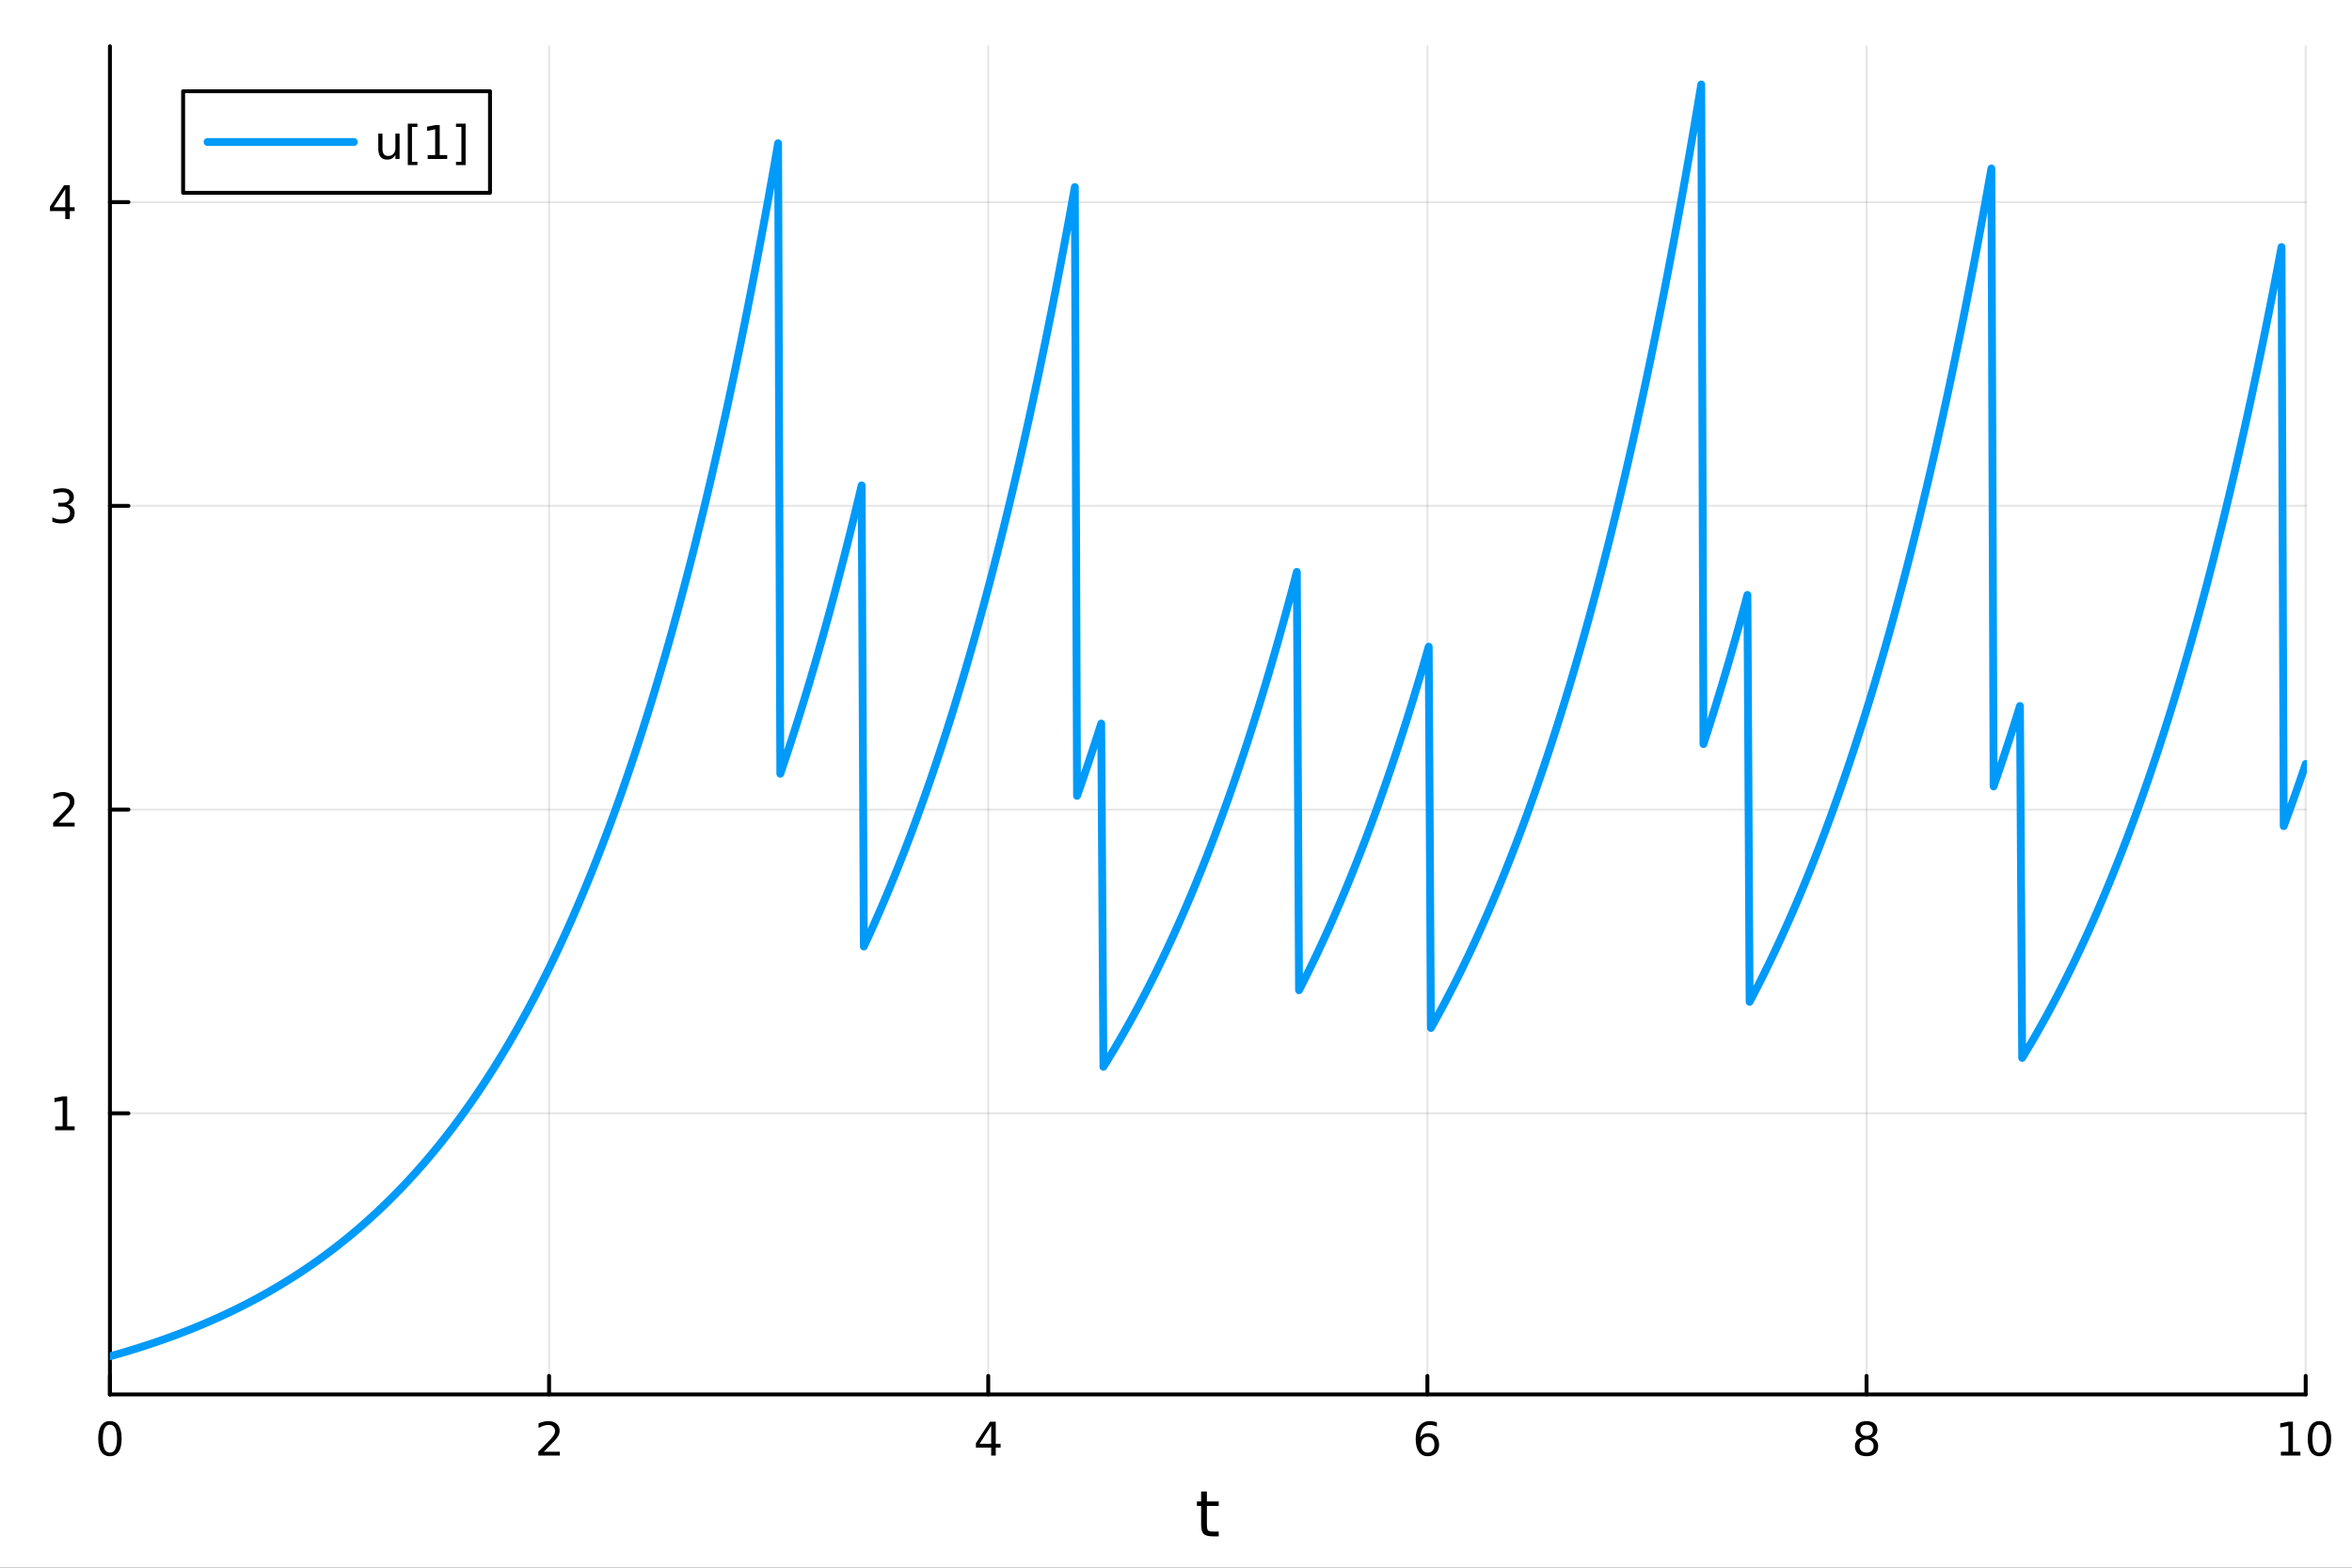 <?xml version="1.0" encoding="utf-8"?>
<svg xmlns="http://www.w3.org/2000/svg" xmlns:xlink="http://www.w3.org/1999/xlink" width="600" height="400" viewBox="0 0 2400 1600">
<rect x="0" y="0" width="2400" height="1600" fill="#333333" stroke="none"/>
<defs>
  <clipPath id="clip100">
    <rect x="0" y="0" width="2400" height="1600"/>
  </clipPath>
</defs>
<path clip-path="url(#clip100)" d="M0 1600 L2400 1600 L2400 0 L0 0  Z" fill="#ffffff" fill-rule="evenodd" fill-opacity="1"/>
<defs>
  <clipPath id="clip101">
    <rect x="480" y="0" width="1681" height="1600"/>
  </clipPath>
</defs>
<path clip-path="url(#clip100)" d="M112.177 1423.18 L2352.76 1423.18 L2352.76 47.244 L112.177 47.244  Z" fill="#ffffff" fill-rule="evenodd" fill-opacity="1"/>
<defs>
  <clipPath id="clip102">
    <rect x="112" y="47" width="2242" height="1377"/>
  </clipPath>
</defs>
<polyline clip-path="url(#clip102)" style="stroke:#000000; stroke-linecap:round; stroke-linejoin:round; stroke-width:2; stroke-opacity:0.1; fill:none" points="112.177,1423.18 112.177,47.244 "/>
<polyline clip-path="url(#clip102)" style="stroke:#000000; stroke-linecap:round; stroke-linejoin:round; stroke-width:2; stroke-opacity:0.1; fill:none" points="560.293,1423.18 560.293,47.244 "/>
<polyline clip-path="url(#clip102)" style="stroke:#000000; stroke-linecap:round; stroke-linejoin:round; stroke-width:2; stroke-opacity:0.1; fill:none" points="1008.41,1423.18 1008.41,47.244 "/>
<polyline clip-path="url(#clip102)" style="stroke:#000000; stroke-linecap:round; stroke-linejoin:round; stroke-width:2; stroke-opacity:0.1; fill:none" points="1456.52,1423.18 1456.52,47.244 "/>
<polyline clip-path="url(#clip102)" style="stroke:#000000; stroke-linecap:round; stroke-linejoin:round; stroke-width:2; stroke-opacity:0.1; fill:none" points="1904.64,1423.18 1904.64,47.244 "/>
<polyline clip-path="url(#clip102)" style="stroke:#000000; stroke-linecap:round; stroke-linejoin:round; stroke-width:2; stroke-opacity:0.1; fill:none" points="2352.76,1423.18 2352.76,47.244 "/>
<polyline clip-path="url(#clip102)" style="stroke:#000000; stroke-linecap:round; stroke-linejoin:round; stroke-width:2; stroke-opacity:0.1; fill:none" points="112.177,1136.25 2352.76,1136.25 "/>
<polyline clip-path="url(#clip102)" style="stroke:#000000; stroke-linecap:round; stroke-linejoin:round; stroke-width:2; stroke-opacity:0.1; fill:none" points="112.177,826.26 2352.76,826.26 "/>
<polyline clip-path="url(#clip102)" style="stroke:#000000; stroke-linecap:round; stroke-linejoin:round; stroke-width:2; stroke-opacity:0.1; fill:none" points="112.177,516.272 2352.76,516.272 "/>
<polyline clip-path="url(#clip102)" style="stroke:#000000; stroke-linecap:round; stroke-linejoin:round; stroke-width:2; stroke-opacity:0.1; fill:none" points="112.177,206.285 2352.76,206.285 "/>
<polyline clip-path="url(#clip100)" style="stroke:#000000; stroke-linecap:round; stroke-linejoin:round; stroke-width:4; stroke-opacity:1; fill:none" points="112.177,1423.18 2352.76,1423.18 "/>
<polyline clip-path="url(#clip100)" style="stroke:#000000; stroke-linecap:round; stroke-linejoin:round; stroke-width:4; stroke-opacity:1; fill:none" points="112.177,1423.18 112.177,1404.28 "/>
<polyline clip-path="url(#clip100)" style="stroke:#000000; stroke-linecap:round; stroke-linejoin:round; stroke-width:4; stroke-opacity:1; fill:none" points="560.293,1423.18 560.293,1404.28 "/>
<polyline clip-path="url(#clip100)" style="stroke:#000000; stroke-linecap:round; stroke-linejoin:round; stroke-width:4; stroke-opacity:1; fill:none" points="1008.41,1423.18 1008.41,1404.28 "/>
<polyline clip-path="url(#clip100)" style="stroke:#000000; stroke-linecap:round; stroke-linejoin:round; stroke-width:4; stroke-opacity:1; fill:none" points="1456.52,1423.18 1456.52,1404.28 "/>
<polyline clip-path="url(#clip100)" style="stroke:#000000; stroke-linecap:round; stroke-linejoin:round; stroke-width:4; stroke-opacity:1; fill:none" points="1904.64,1423.18 1904.64,1404.28 "/>
<polyline clip-path="url(#clip100)" style="stroke:#000000; stroke-linecap:round; stroke-linejoin:round; stroke-width:4; stroke-opacity:1; fill:none" points="2352.76,1423.18 2352.76,1404.28 "/>
<path clip-path="url(#clip100)" d="M112.177 1454.1 Q108.566 1454.1 106.737 1457.66 Q104.932 1461.2 104.932 1468.33 Q104.932 1475.44 106.737 1479.01 Q108.566 1482.55 112.177 1482.55 Q115.811 1482.55 117.617 1479.01 Q119.446 1475.44 119.446 1468.33 Q119.446 1461.2 117.617 1457.66 Q115.811 1454.1 112.177 1454.1 M112.177 1450.39 Q117.987 1450.39 121.043 1455 Q124.122 1459.58 124.122 1468.33 Q124.122 1477.06 121.043 1481.67 Q117.987 1486.25 112.177 1486.25 Q106.367 1486.25 103.288 1481.67 Q100.233 1477.06 100.233 1468.33 Q100.233 1459.58 103.288 1455 Q106.367 1450.39 112.177 1450.39 Z" fill="#000000" fill-rule="nonzero" fill-opacity="1" /><path clip-path="url(#clip100)" d="M554.946 1481.64 L571.265 1481.64 L571.265 1485.58 L549.321 1485.58 L549.321 1481.64 Q551.983 1478.89 556.566 1474.26 Q561.173 1469.61 562.353 1468.27 Q564.598 1465.74 565.478 1464.01 Q566.381 1462.25 566.381 1460.56 Q566.381 1457.8 564.436 1456.07 Q562.515 1454.33 559.413 1454.33 Q557.214 1454.33 554.761 1455.09 Q552.33 1455.86 549.552 1457.41 L549.552 1452.69 Q552.376 1451.55 554.83 1450.97 Q557.284 1450.39 559.321 1450.39 Q564.691 1450.39 567.885 1453.08 Q571.08 1455.77 571.08 1460.26 Q571.08 1462.39 570.27 1464.31 Q569.483 1466.2 567.376 1468.8 Q566.798 1469.47 563.696 1472.69 Q560.594 1475.88 554.946 1481.64 Z" fill="#000000" fill-rule="nonzero" fill-opacity="1" /><path clip-path="url(#clip100)" d="M1011.42 1455.09 L999.612 1473.54 L1011.42 1473.54 L1011.42 1455.09 M1010.19 1451.02 L1016.07 1451.02 L1016.07 1473.54 L1021 1473.54 L1021 1477.43 L1016.07 1477.43 L1016.07 1485.58 L1011.42 1485.58 L1011.42 1477.43 L995.816 1477.43 L995.816 1472.92 L1010.19 1451.02 Z" fill="#000000" fill-rule="nonzero" fill-opacity="1" /><path clip-path="url(#clip100)" d="M1456.93 1466.44 Q1453.78 1466.44 1451.93 1468.59 Q1450.1 1470.74 1450.1 1474.49 Q1450.1 1478.22 1451.93 1480.39 Q1453.78 1482.55 1456.93 1482.55 Q1460.08 1482.55 1461.91 1480.39 Q1463.76 1478.22 1463.76 1474.49 Q1463.76 1470.74 1461.91 1468.59 Q1460.08 1466.44 1456.93 1466.44 M1466.21 1451.78 L1466.21 1456.04 Q1464.45 1455.21 1462.65 1454.77 Q1460.86 1454.33 1459.11 1454.33 Q1454.48 1454.33 1452.02 1457.45 Q1449.59 1460.58 1449.24 1466.9 Q1450.61 1464.89 1452.67 1463.82 Q1454.73 1462.73 1457.21 1462.73 Q1462.42 1462.73 1465.42 1465.9 Q1468.46 1469.05 1468.46 1474.49 Q1468.46 1479.82 1465.31 1483.03 Q1462.16 1486.25 1456.93 1486.25 Q1450.93 1486.25 1447.76 1481.67 Q1444.59 1477.06 1444.59 1468.33 Q1444.59 1460.14 1448.48 1455.28 Q1452.37 1450.39 1458.92 1450.39 Q1460.68 1450.39 1462.46 1450.74 Q1464.27 1451.09 1466.21 1451.78 Z" fill="#000000" fill-rule="nonzero" fill-opacity="1" /><path clip-path="url(#clip100)" d="M1904.64 1469.17 Q1901.31 1469.17 1899.39 1470.95 Q1897.49 1472.73 1897.49 1475.86 Q1897.49 1478.98 1899.39 1480.77 Q1901.31 1482.55 1904.64 1482.55 Q1907.97 1482.55 1909.89 1480.77 Q1911.82 1478.96 1911.82 1475.86 Q1911.82 1472.73 1909.89 1470.95 Q1908 1469.17 1904.64 1469.17 M1899.96 1467.18 Q1896.96 1466.44 1895.27 1464.38 Q1893.6 1462.32 1893.6 1459.35 Q1893.6 1455.21 1896.54 1452.8 Q1899.5 1450.39 1904.64 1450.39 Q1909.8 1450.39 1912.74 1452.8 Q1915.68 1455.21 1915.68 1459.35 Q1915.68 1462.32 1913.99 1464.38 Q1912.33 1466.44 1909.34 1467.18 Q1912.72 1467.96 1914.59 1470.26 Q1916.49 1472.55 1916.49 1475.86 Q1916.49 1480.88 1913.41 1483.57 Q1910.36 1486.25 1904.64 1486.25 Q1898.92 1486.25 1895.84 1483.57 Q1892.79 1480.88 1892.79 1475.86 Q1892.79 1472.55 1894.69 1470.26 Q1896.58 1467.96 1899.96 1467.18 M1898.25 1459.79 Q1898.25 1462.48 1899.92 1463.98 Q1901.61 1465.49 1904.64 1465.49 Q1907.65 1465.49 1909.34 1463.98 Q1911.05 1462.48 1911.05 1459.79 Q1911.05 1457.11 1909.34 1455.6 Q1907.65 1454.1 1904.64 1454.1 Q1901.61 1454.1 1899.92 1455.6 Q1898.25 1457.11 1898.25 1459.79 Z" fill="#000000" fill-rule="nonzero" fill-opacity="1" /><path clip-path="url(#clip100)" d="M2327.44 1481.64 L2335.08 1481.64 L2335.08 1455.28 L2326.77 1456.95 L2326.77 1452.69 L2335.04 1451.02 L2339.71 1451.02 L2339.71 1481.64 L2347.35 1481.64 L2347.35 1485.58 L2327.44 1485.58 L2327.44 1481.64 Z" fill="#000000" fill-rule="nonzero" fill-opacity="1" /><path clip-path="url(#clip100)" d="M2366.8 1454.1 Q2363.18 1454.1 2361.36 1457.66 Q2359.55 1461.2 2359.55 1468.33 Q2359.55 1475.44 2361.36 1479.01 Q2363.18 1482.55 2366.8 1482.55 Q2370.43 1482.55 2372.23 1479.01 Q2374.06 1475.44 2374.06 1468.33 Q2374.06 1461.2 2372.23 1457.66 Q2370.43 1454.1 2366.8 1454.1 M2366.8 1450.39 Q2372.61 1450.39 2375.66 1455 Q2378.74 1459.58 2378.74 1468.33 Q2378.74 1477.06 2375.66 1481.67 Q2372.61 1486.25 2366.8 1486.25 Q2360.99 1486.25 2357.91 1481.67 Q2354.85 1477.06 2354.85 1468.33 Q2354.85 1459.58 2357.91 1455 Q2360.99 1450.39 2366.8 1450.39 Z" fill="#000000" fill-rule="nonzero" fill-opacity="1" /><path clip-path="url(#clip100)" d="M1231.53 1522.27 L1231.53 1532.4 L1243.59 1532.4 L1243.59 1536.95 L1231.53 1536.95 L1231.53 1556.3 Q1231.53 1560.66 1232.71 1561.9 Q1233.91 1563.14 1237.58 1563.14 L1243.59 1563.14 L1243.59 1568.04 L1237.58 1568.04 Q1230.8 1568.04 1228.22 1565.53 Q1225.64 1562.98 1225.64 1556.3 L1225.64 1536.95 L1221.34 1536.95 L1221.34 1532.4 L1225.64 1532.4 L1225.64 1522.27 L1231.53 1522.27 Z" fill="#000000" fill-rule="nonzero" fill-opacity="1" /><polyline clip-path="url(#clip100)" style="stroke:#000000; stroke-linecap:round; stroke-linejoin:round; stroke-width:4; stroke-opacity:1; fill:none" points="112.177,1423.18 112.177,47.244 "/>
<polyline clip-path="url(#clip100)" style="stroke:#000000; stroke-linecap:round; stroke-linejoin:round; stroke-width:4; stroke-opacity:1; fill:none" points="112.177,1136.25 131.075,1136.25 "/>
<polyline clip-path="url(#clip100)" style="stroke:#000000; stroke-linecap:round; stroke-linejoin:round; stroke-width:4; stroke-opacity:1; fill:none" points="112.177,826.26 131.075,826.26 "/>
<polyline clip-path="url(#clip100)" style="stroke:#000000; stroke-linecap:round; stroke-linejoin:round; stroke-width:4; stroke-opacity:1; fill:none" points="112.177,516.272 131.075,516.272 "/>
<polyline clip-path="url(#clip100)" style="stroke:#000000; stroke-linecap:round; stroke-linejoin:round; stroke-width:4; stroke-opacity:1; fill:none" points="112.177,206.285 131.075,206.285 "/>
<path clip-path="url(#clip100)" d="M56.27 1149.59 L63.909 1149.59 L63.909 1123.23 L55.599 1124.89 L55.599 1120.63 L63.862 1118.97 L68.538 1118.97 L68.538 1149.59 L76.177 1149.59 L76.177 1153.53 L56.27 1153.53 L56.27 1149.59 Z" fill="#000000" fill-rule="nonzero" fill-opacity="1" /><path clip-path="url(#clip100)" d="M59.858 839.605 L76.177 839.605 L76.177 843.54 L54.233 843.54 L54.233 839.605 Q56.895 836.85 61.478 832.221 Q66.085 827.568 67.265 826.226 Q69.51 823.702 70.39 821.966 Q71.293 820.207 71.293 818.517 Q71.293 815.763 69.349 814.027 Q67.427 812.29 64.325 812.29 Q62.126 812.29 59.673 813.054 Q57.242 813.818 54.464 815.369 L54.464 810.647 Q57.288 809.513 59.742 808.934 Q62.196 808.355 64.233 808.355 Q69.603 808.355 72.798 811.04 Q75.992 813.726 75.992 818.216 Q75.992 820.346 75.182 822.267 Q74.395 824.165 72.288 826.758 Q71.71 827.429 68.608 830.647 Q65.506 833.841 59.858 839.605 Z" fill="#000000" fill-rule="nonzero" fill-opacity="1" /><path clip-path="url(#clip100)" d="M69.048 514.918 Q72.404 515.636 74.279 517.904 Q76.177 520.173 76.177 523.506 Q76.177 528.622 72.659 531.423 Q69.14 534.224 62.659 534.224 Q60.483 534.224 58.168 533.784 Q55.876 533.367 53.423 532.511 L53.423 527.997 Q55.367 529.131 57.682 529.71 Q59.997 530.289 62.52 530.289 Q66.918 530.289 69.21 528.552 Q71.524 526.816 71.524 523.506 Q71.524 520.451 69.372 518.738 Q67.242 517.002 63.423 517.002 L59.395 517.002 L59.395 513.159 L63.608 513.159 Q67.057 513.159 68.885 511.793 Q70.714 510.404 70.714 507.812 Q70.714 505.15 68.816 503.738 Q66.941 502.303 63.423 502.303 Q61.501 502.303 59.302 502.719 Q57.103 503.136 54.464 504.016 L54.464 499.849 Q57.126 499.108 59.441 498.738 Q61.779 498.367 63.839 498.367 Q69.163 498.367 72.265 500.798 Q75.367 503.205 75.367 507.326 Q75.367 510.196 73.724 512.187 Q72.08 514.154 69.048 514.918 Z" fill="#000000" fill-rule="nonzero" fill-opacity="1" /><path clip-path="url(#clip100)" d="M66.594 193.079 L54.788 211.528 L66.594 211.528 L66.594 193.079 M65.367 189.005 L71.247 189.005 L71.247 211.528 L76.177 211.528 L76.177 215.417 L71.247 215.417 L71.247 223.565 L66.594 223.565 L66.594 215.417 L50.992 215.417 L50.992 210.903 L65.367 189.005 Z" fill="#000000" fill-rule="nonzero" fill-opacity="1" /><polyline clip-path="url(#clip102)" style="stroke:#009af9; stroke-linecap:round; stroke-linejoin:round; stroke-width:8; stroke-opacity:1; fill:none" points="112.177,1384.24 114.42,1383.61 116.663,1382.98 118.906,1382.35 121.148,1381.71 123.391,1381.06 125.634,1380.4 127.877,1379.74 130.12,1379.07 132.363,1378.39 134.605,1377.71 136.848,1377.02 139.091,1376.33 141.334,1375.62 143.577,1374.91 145.819,1374.19 148.062,1373.47 150.305,1372.74 152.548,1372 154.791,1371.25 157.034,1370.5 159.276,1369.73 161.519,1368.97 163.762,1368.19 166.005,1367.4 168.248,1366.61 170.491,1365.81 172.733,1365 174.976,1364.18 177.219,1363.36 179.462,1362.52 181.705,1361.68 183.947,1360.83 186.19,1359.97 188.433,1359.1 190.676,1358.23 192.919,1357.34 195.162,1356.45 197.404,1355.54 199.647,1354.63 201.89,1353.71 204.133,1352.78 206.376,1351.84 208.619,1350.89 210.861,1349.93 213.104,1348.96 215.347,1347.98 217.59,1346.99 219.833,1345.99 222.075,1344.99 224.318,1343.97 226.561,1342.94 228.804,1341.9 231.047,1340.85 233.29,1339.79 235.532,1338.72 237.775,1337.64 240.018,1336.55 242.261,1335.44 244.504,1334.33 246.746,1333.2 248.989,1332.06 251.232,1330.92 253.475,1329.76 255.718,1328.58 257.961,1327.4 260.203,1326.2 262.446,1325 264.689,1323.78 266.932,1322.54 269.175,1321.3 271.418,1320.04 273.66,1318.77 275.903,1317.49 278.146,1316.2 280.389,1314.89 282.632,1313.57 284.874,1312.23 287.117,1310.88 289.36,1309.52 291.603,1308.15 293.846,1306.76 296.089,1305.35 298.331,1303.94 300.574,1302.51 302.817,1301.06 305.06,1299.6 307.303,1298.12 309.545,1296.63 311.788,1295.13 314.031,1293.61 316.274,1292.07 318.517,1290.52 320.76,1288.96 323.002,1287.37 325.245,1285.78 327.488,1284.16 329.731,1282.53 331.974,1280.88 334.217,1279.22 336.459,1277.54 338.702,1275.84 340.945,1274.13 343.188,1272.4 345.431,1270.65 347.673,1268.88 349.916,1267.1 352.159,1265.3 354.402,1263.48 356.645,1261.64 358.888,1259.78 361.13,1257.9 363.373,1256.01 365.616,1254.1 367.859,1252.16 370.102,1250.21 372.344,1248.24 374.587,1246.25 376.83,1244.23 379.073,1242.2 381.316,1240.15 383.559,1238.08 385.801,1235.98 388.044,1233.87 390.287,1231.73 392.53,1229.57 394.773,1227.39 397.016,1225.19 399.258,1222.97 401.501,1220.72 403.744,1218.45 405.987,1216.16 408.23,1213.85 410.472,1211.51 412.715,1209.15 414.958,1206.76 417.201,1204.35 419.444,1201.92 421.687,1199.46 423.929,1196.98 426.172,1194.47 428.415,1191.94 430.658,1189.38 432.901,1186.8 435.143,1184.19 437.386,1181.55 439.629,1178.89 441.872,1176.2 444.115,1173.48 446.358,1170.74 448.6,1167.97 450.843,1165.17 453.086,1162.34 455.329,1159.48 457.572,1156.6 459.815,1153.68 462.057,1150.74 464.3,1147.77 466.543,1144.77 468.786,1141.73 471.029,1138.67 473.271,1135.57 475.514,1132.45 477.757,1129.29 480,1126.1 482.243,1122.88 484.486,1119.63 486.728,1116.34 488.971,1113.02 491.214,1109.67 493.457,1106.29 495.7,1102.87 497.942,1099.41 500.185,1095.92 502.428,1092.4 504.671,1088.84 506.914,1085.24 509.157,1081.61 511.399,1077.94 513.642,1074.24 515.885,1070.5 518.128,1066.72 520.371,1062.9 522.614,1059.04 524.856,1055.15 527.099,1051.21 529.342,1047.24 531.585,1043.22 533.828,1039.17 536.07,1035.07 538.313,1030.94 540.556,1026.76 542.799,1022.54 545.042,1018.28 547.285,1013.97 549.527,1009.63 551.77,1005.23 554.013,1000.8 556.256,996.316 558.499,991.79 560.741,987.219 562.984,982.601 565.227,977.937 567.47,973.226 569.713,968.468 571.956,963.661 574.198,958.807 576.441,953.903 578.684,948.95 580.927,943.947 583.17,938.894 585.413,933.79 587.655,928.635 589.898,923.427 592.141,918.167 594.384,912.855 596.627,907.488 598.869,902.068 601.112,896.593 603.355,891.063 605.598,885.478 607.841,879.836 610.084,874.137 612.326,868.382 614.569,862.568 616.812,856.696 619.055,850.764 621.298,844.774 623.54,838.723 625.783,832.611 628.026,826.438 630.269,820.202 632.512,813.904 634.755,807.542 636.997,801.116 639.24,794.626 641.483,788.07 643.726,781.449 645.969,774.761 648.212,768.005 650.454,761.182 652.697,754.29 654.94,747.329 657.183,740.298 659.426,733.196 661.668,726.023 663.911,718.778 666.154,711.46 668.397,704.068 670.64,696.603 672.883,689.062 675.125,681.445 677.368,673.752 679.611,665.981 681.854,658.133 684.097,650.205 686.339,642.198 688.582,634.11 690.825,625.941 693.068,617.689 695.311,609.355 697.554,600.936 699.796,592.433 702.039,583.845 704.282,575.17 706.525,566.407 708.768,557.556 711.011,548.617 713.253,539.587 715.496,530.466 717.739,521.254 719.982,511.948 722.225,502.549 724.467,493.055 726.71,483.466 728.953,473.78 731.196,463.997 733.439,454.115 735.682,444.133 737.924,434.051 740.167,423.867 742.41,413.581 744.653,403.191 746.896,392.697 749.138,382.097 751.381,371.39 753.624,360.576 755.867,349.653 758.11,338.62 760.353,327.476 762.595,316.22 764.838,304.85 767.081,293.367 769.324,281.768 771.567,270.053 773.81,258.22 776.052,246.268 778.295,234.196 780.538,222.002 782.781,209.686 785.024,197.246 787.266,184.681 789.509,171.989 791.752,159.17 793.995,146.222 796.238,789.687 798.481,783.082 800.723,776.411 802.966,769.672 805.209,762.866 807.452,755.991 809.695,749.047 811.938,742.033 814.18,734.948 816.423,727.792 818.666,720.565 820.909,713.264 823.152,705.89 825.394,698.442 827.637,690.919 829.88,683.321 832.123,675.646 834.366,667.894 836.609,660.063 838.851,652.154 841.094,644.166 843.337,636.097 845.58,627.947 847.823,619.714 850.065,611.399 852.308,603.001 854.551,594.517 856.794,585.949 859.037,577.294 861.28,568.552 863.522,559.723 865.765,550.804 868.008,541.796 870.251,532.697 872.494,523.506 874.737,514.223 876.979,504.847 879.222,495.376 881.465,966.033 883.708,961.202 885.951,956.322 888.193,951.393 890.436,946.415 892.679,941.386 894.922,936.307 897.165,931.177 899.408,925.995 901.65,920.761 903.893,915.474 906.136,910.135 908.379,904.741 910.622,899.294 912.864,893.792 915.107,888.234 917.35,882.621 919.593,876.951 921.836,871.224 924.079,865.44 926.321,859.598 928.564,853.697 930.807,847.736 933.05,841.716 935.293,835.635 937.536,829.493 939.778,823.289 942.021,817.023 944.264,810.694 946.507,804.301 948.75,797.843 950.992,791.321 953.235,784.733 955.478,778.079 957.721,771.358 959.964,764.569 962.207,757.712 964.449,750.786 966.692,743.79 968.935,736.724 971.178,729.587 973.421,722.377 975.663,715.095 977.906,707.74 980.149,700.31 982.392,692.806 984.635,685.226 986.878,677.57 989.12,669.837 991.363,662.025 993.606,654.136 995.849,646.166 998.092,638.116 1000.33,629.986 1002.58,621.773 1004.82,613.478 1007.06,605.099 1009.31,596.636 1011.55,588.088 1013.79,579.454 1016.03,570.733 1018.28,561.924 1020.52,553.027 1022.76,544.04 1025.01,534.963 1027.25,525.794 1029.49,516.534 1031.73,507.181 1033.98,497.734 1036.22,488.191 1038.46,478.553 1040.71,468.818 1042.95,458.985 1045.19,449.053 1047.43,439.021 1049.68,428.888 1051.92,418.653 1054.16,408.315 1056.41,397.874 1058.65,387.327 1060.89,376.674 1063.13,365.914 1065.38,355.046 1067.62,344.068 1069.86,332.98 1072.1,321.78 1074.35,310.468 1076.59,299.042 1078.83,287.501 1081.08,275.844 1083.32,264.069 1085.56,252.176 1087.8,240.164 1090.05,228.03 1092.29,215.775 1094.53,203.396 1096.78,190.892 1099.02,812.262 1101.26,805.884 1103.5,799.442 1105.75,792.935 1107.99,786.363 1110.23,779.724 1112.48,773.019 1114.72,766.246 1116.96,759.405 1119.2,752.495 1121.45,745.516 1123.69,738.467 1125.93,1088.79 1128.18,1085.19 1130.42,1081.56 1132.66,1077.89 1134.9,1074.19 1137.15,1070.44 1139.39,1066.66 1141.63,1062.84 1143.88,1058.98 1146.12,1055.09 1148.36,1051.15 1150.6,1047.18 1152.85,1043.16 1155.09,1039.11 1157.33,1035.01 1159.57,1030.88 1161.82,1026.7 1164.06,1022.48 1166.3,1018.22 1168.55,1013.91 1170.79,1009.56 1173.03,1005.17 1175.27,1000.73 1177.52,996.252 1179.76,991.726 1182,987.154 1184.25,982.537 1186.49,977.873 1188.73,973.163 1190.97,968.405 1193.22,963.599 1195.46,958.745 1197.7,953.842 1199.95,948.89 1202.19,943.888 1204.43,938.836 1206.67,933.732 1208.92,928.578 1211.16,923.372 1213.4,918.113 1215.65,912.801 1217.89,907.436 1220.13,902.016 1222.37,896.542 1224.62,891.013 1226.86,885.429 1229.1,879.788 1231.35,874.09 1233.59,868.334 1235.83,862.521 1238.07,856.649 1240.32,850.718 1242.56,844.727 1244.8,838.675 1247.04,832.563 1249.29,826.389 1251.53,820.153 1253.77,813.854 1256.02,807.491 1258.26,801.064 1260.5,794.572 1262.74,788.015 1264.99,781.392 1267.23,774.702 1269.47,767.945 1271.72,761.12 1273.96,754.226 1276.2,747.262 1278.44,740.228 1280.69,733.124 1282.93,725.948 1285.17,718.7 1287.42,711.379 1289.66,703.984 1291.9,696.515 1294.14,688.971 1296.39,681.352 1298.63,673.656 1300.87,665.882 1303.12,658.031 1305.36,650.1 1307.6,642.091 1309.84,634.001 1312.09,625.83 1314.33,617.576 1316.57,609.24 1318.82,600.819 1321.06,592.314 1323.3,583.723 1325.54,1010.64 1327.79,1006.26 1330.03,1001.83 1332.27,997.359 1334.51,992.843 1336.76,988.282 1339,983.674 1341.24,979.021 1343.49,974.32 1345.73,969.573 1347.97,964.777 1350.21,959.934 1352.46,955.041 1354.7,950.1 1356.94,945.109 1359.19,940.067 1361.43,934.975 1363.67,929.832 1365.91,924.637 1368.16,919.39 1370.4,914.09 1372.64,908.737 1374.89,903.33 1377.13,897.869 1379.37,892.352 1381.61,886.781 1383.86,881.153 1386.1,875.468 1388.34,869.727 1390.59,863.927 1392.83,858.069 1395.07,852.153 1397.31,846.176 1399.56,840.14 1401.8,834.043 1404.04,827.884 1406.29,821.663 1408.53,815.38 1410.77,809.033 1413.01,802.623 1415.26,796.148 1417.5,789.608 1419.74,783.002 1421.98,776.329 1424.23,769.59 1426.47,762.782 1428.71,755.906 1430.96,748.961 1433.2,741.946 1435.44,734.86 1437.68,727.703 1439.93,720.473 1442.17,713.172 1444.41,705.796 1446.66,698.347 1448.9,690.822 1451.14,683.222 1453.38,675.546 1455.63,667.792 1457.87,659.961 1460.11,1049.18 1462.36,1045.19 1464.6,1041.15 1466.84,1037.08 1469.08,1032.96 1471.33,1028.8 1473.57,1024.6 1475.81,1020.36 1478.06,1016.07 1480.3,1011.75 1482.54,1007.37 1484.78,1002.96 1487.03,998.5 1489.27,993.995 1491.51,989.446 1493.76,984.851 1496,980.209 1498.24,975.522 1500.48,970.787 1502.73,966.004 1504.97,961.174 1507.21,956.295 1509.46,951.367 1511.7,946.39 1513.94,941.363 1516.18,936.285 1518.43,931.157 1520.67,925.977 1522.91,920.745 1525.15,915.46 1527.4,910.122 1529.64,904.731 1531.88,899.285 1534.13,893.785 1536.37,888.229 1538.61,882.618 1540.85,876.95 1543.1,871.225 1545.34,865.442 1547.58,859.601 1549.83,853.702 1552.07,847.743 1554.31,841.724 1556.55,835.644 1558.8,829.503 1561.04,823.301 1563.28,817.035 1565.53,810.707 1567.77,804.315 1570.01,797.858 1572.25,791.336 1574.5,784.748 1576.74,778.094 1578.98,771.373 1581.23,764.584 1583.47,757.727 1585.71,750.8 1587.95,743.804 1590.2,736.737 1592.44,729.599 1594.68,722.388 1596.93,715.105 1599.17,707.749 1601.41,700.318 1603.65,692.812 1605.9,685.231 1608.14,677.573 1610.38,669.838 1612.62,662.025 1614.87,654.133 1617.11,646.162 1619.35,638.11 1621.6,629.978 1623.84,621.763 1626.08,613.466 1628.32,605.085 1630.57,596.62 1632.81,588.07 1635.05,579.434 1637.3,570.711 1639.54,561.901 1641.78,553.002 1644.02,544.014 1646.27,534.935 1648.51,525.766 1650.75,516.505 1653,507.151 1655.24,497.703 1657.48,488.16 1659.72,478.522 1661.97,468.786 1664.21,458.953 1666.45,449.02 1668.7,438.988 1670.94,428.855 1673.18,418.62 1675.42,408.282 1677.67,397.839 1679.91,387.292 1682.15,376.639 1684.4,365.879 1686.64,355.01 1688.88,344.032 1691.12,332.944 1693.37,321.744 1695.61,310.431 1697.85,299.005 1700.09,287.464 1702.34,275.806 1704.58,264.031 1706.82,252.138 1709.07,240.125 1711.31,227.991 1713.55,215.736 1715.79,203.356 1718.04,190.853 1720.28,178.223 1722.52,165.466 1724.77,152.581 1727.01,139.567 1729.25,126.421 1731.49,113.143 1733.74,99.732 1735.98,86.186 1738.22,759.423 1740.47,752.513 1742.71,745.534 1744.95,738.485 1747.19,731.365 1749.44,724.173 1751.68,716.909 1753.92,709.572 1756.17,702.161 1758.41,694.675 1760.65,687.114 1762.89,679.477 1765.14,671.763 1767.38,663.972 1769.62,656.102 1771.87,648.153 1774.11,640.124 1776.35,632.015 1778.59,623.823 1780.84,615.55 1783.08,607.193 1785.32,1022.49 1787.56,1018.23 1789.81,1013.92 1792.05,1009.57 1794.29,1005.18 1796.54,1000.74 1798.78,996.258 1801.02,991.731 1803.26,987.157 1805.51,982.538 1807.75,977.873 1809.99,973.161 1812.24,968.401 1814.48,963.594 1816.72,958.739 1818.96,953.834 1821.21,948.881 1823.45,943.878 1825.69,938.825 1827.94,933.721 1830.18,928.567 1832.42,923.36 1834.66,918.102 1836.91,912.79 1839.15,907.426 1841.39,902.008 1843.64,896.535 1845.88,891.008 1848.12,885.425 1850.36,879.786 1852.61,874.09 1854.85,868.338 1857.09,862.527 1859.34,856.659 1861.58,850.731 1863.82,844.744 1866.06,838.697 1868.31,832.589 1870.55,826.42 1872.79,820.188 1875.03,813.894 1877.28,807.537 1879.52,801.115 1881.76,794.629 1884.01,788.078 1886.25,781.461 1888.49,774.777 1890.73,768.026 1892.98,761.206 1895.22,754.318 1897.46,747.361 1899.71,740.333 1901.95,733.235 1904.19,726.065 1906.43,718.822 1908.68,711.506 1910.92,704.117 1913.16,696.653 1915.41,689.114 1917.65,681.498 1919.89,673.806 1922.13,666.035 1924.38,658.187 1926.62,650.259 1928.86,642.251 1931.11,634.162 1933.35,625.992 1935.59,617.739 1937.83,609.402 1940.08,600.981 1942.32,592.476 1944.56,583.884 1946.81,575.206 1949.05,566.44 1951.29,557.586 1953.53,548.642 1955.78,539.608 1958.02,530.483 1960.26,521.265 1962.5,511.955 1964.75,502.551 1966.99,493.053 1969.23,483.458 1971.48,473.767 1973.72,463.979 1975.96,454.092 1978.2,444.105 1980.45,434.018 1982.69,423.83 1984.93,413.539 1987.18,403.145 1989.42,392.647 1991.66,382.043 1993.9,371.333 1996.15,360.516 1998.39,349.59 2000.63,338.555 2002.88,327.41 2005.12,316.153 2007.36,304.784 2009.6,293.3 2011.85,281.701 2014.09,269.986 2016.33,258.152 2018.58,246.2 2020.82,234.127 2023.06,221.933 2025.3,209.616 2027.55,197.176 2029.79,184.61 2032.03,171.917 2034.28,802.657 2036.52,796.182 2038.76,789.643 2041,783.037 2043.25,776.365 2045.49,769.626 2047.73,762.819 2049.97,755.944 2052.22,748.999 2054.46,741.985 2056.7,734.9 2058.95,727.744 2061.19,720.516 2063.43,1079.72 2065.67,1076.03 2067.92,1072.31 2070.16,1068.54 2072.4,1064.74 2074.65,1060.91 2076.89,1057.03 2079.13,1053.11 2081.37,1049.16 2083.62,1045.16 2085.86,1041.13 2088.1,1037.05 2090.35,1032.93 2092.59,1028.78 2094.83,1024.58 2097.07,1020.33 2099.32,1016.05 2101.56,1011.72 2103.8,1007.35 2106.05,1002.94 2108.29,998.479 2110.53,993.975 2112.77,989.427 2115.02,984.833 2117.26,980.193 2119.5,975.507 2121.75,970.774 2123.99,965.993 2126.23,961.165 2128.47,956.288 2130.72,951.362 2132.96,946.386 2135.2,941.361 2137.45,936.286 2139.69,931.159 2141.93,925.981 2144.17,920.751 2146.42,915.469 2148.66,910.133 2150.9,904.744 2153.14,899.301 2155.39,893.803 2157.63,888.249 2159.87,882.64 2162.12,876.974 2164.36,871.252 2166.6,865.471 2168.84,859.633 2171.09,853.735 2173.33,847.779 2175.57,841.762 2177.82,835.684 2180.06,829.545 2182.3,823.344 2184.54,817.081 2186.79,810.755 2189.03,804.364 2191.27,797.909 2193.52,791.389 2195.76,784.803 2198,778.151 2200.24,771.431 2202.49,764.643 2204.73,757.787 2206.97,750.862 2209.22,743.866 2211.46,736.8 2213.7,729.663 2215.94,722.453 2218.19,715.17 2220.43,707.814 2222.67,700.384 2224.92,692.878 2227.16,685.297 2229.4,677.639 2231.64,669.904 2233.89,662.09 2236.13,654.198 2238.37,646.226 2240.61,638.174 2242.86,630.04 2245.1,621.824 2247.34,613.526 2249.59,605.143 2251.83,596.677 2254.07,588.125 2256.31,579.486 2258.56,570.761 2260.8,561.948 2263.04,553.046 2265.29,544.055 2267.53,534.974 2269.77,525.801 2272.01,516.536 2274.26,507.178 2276.5,497.726 2278.74,488.18 2280.99,478.537 2283.23,468.799 2285.47,458.963 2287.71,449.028 2289.96,438.994 2292.2,428.86 2294.44,418.625 2296.69,408.287 2298.93,397.845 2301.17,387.298 2303.41,376.644 2305.66,365.884 2307.9,355.015 2310.14,344.037 2312.39,332.949 2314.63,321.749 2316.87,310.436 2319.11,299.01 2321.36,287.468 2323.6,275.811 2325.84,264.036 2328.08,252.143 2330.33,843.183 2332.57,837.116 2334.81,830.988 2337.06,824.799 2339.3,818.547 2341.54,812.232 2343.78,805.854 2346.03,799.411 2348.27,792.904 2350.51,786.331 2352.76,779.693 "/>
<path clip-path="url(#clip100)" d="M186.863 196.789 L500.018 196.789 L500.018 93.109 L186.863 93.109  Z" fill="#ffffff" fill-rule="evenodd" fill-opacity="1"/>
<polyline clip-path="url(#clip100)" style="stroke:#000000; stroke-linecap:round; stroke-linejoin:round; stroke-width:4; stroke-opacity:1; fill:none" points="186.863,196.789 500.018,196.789 500.018,93.109 186.863,93.109 186.863,196.789 "/>
<polyline clip-path="url(#clip100)" style="stroke:#009af9; stroke-linecap:round; stroke-linejoin:round; stroke-width:8; stroke-opacity:1; fill:none" points="211.758,144.949 361.13,144.949 "/>
<path clip-path="url(#clip100)" d="M386.026 151.997 L386.026 136.303 L390.285 136.303 L390.285 151.835 Q390.285 155.516 391.72 157.368 Q393.155 159.196 396.026 159.196 Q399.475 159.196 401.465 156.997 Q403.479 154.798 403.479 151.002 L403.479 136.303 L407.739 136.303 L407.739 162.229 L403.479 162.229 L403.479 158.247 Q401.928 160.608 399.868 161.766 Q397.831 162.9 395.123 162.9 Q390.655 162.9 388.34 160.122 Q386.026 157.344 386.026 151.997 M396.743 135.678 L396.743 135.678 Z" fill="#000000" fill-rule="nonzero" fill-opacity="1" /><path clip-path="url(#clip100)" d="M416.118 126.21 L425.933 126.21 L425.933 129.52 L420.377 129.52 L420.377 165.168 L425.933 165.168 L425.933 168.479 L416.118 168.479 L416.118 126.21 Z" fill="#000000" fill-rule="nonzero" fill-opacity="1" /><path clip-path="url(#clip100)" d="M436.419 158.293 L444.058 158.293 L444.058 131.928 L435.748 133.595 L435.748 129.335 L444.011 127.669 L448.687 127.669 L448.687 158.293 L456.326 158.293 L456.326 162.229 L436.419 162.229 L436.419 158.293 Z" fill="#000000" fill-rule="nonzero" fill-opacity="1" /><path clip-path="url(#clip100)" d="M475.122 126.21 L475.122 168.479 L465.308 168.479 L465.308 165.168 L470.84 165.168 L470.84 129.52 L465.308 129.52 L465.308 126.21 L475.122 126.21 Z" fill="#000000" fill-rule="nonzero" fill-opacity="1" /></svg>
